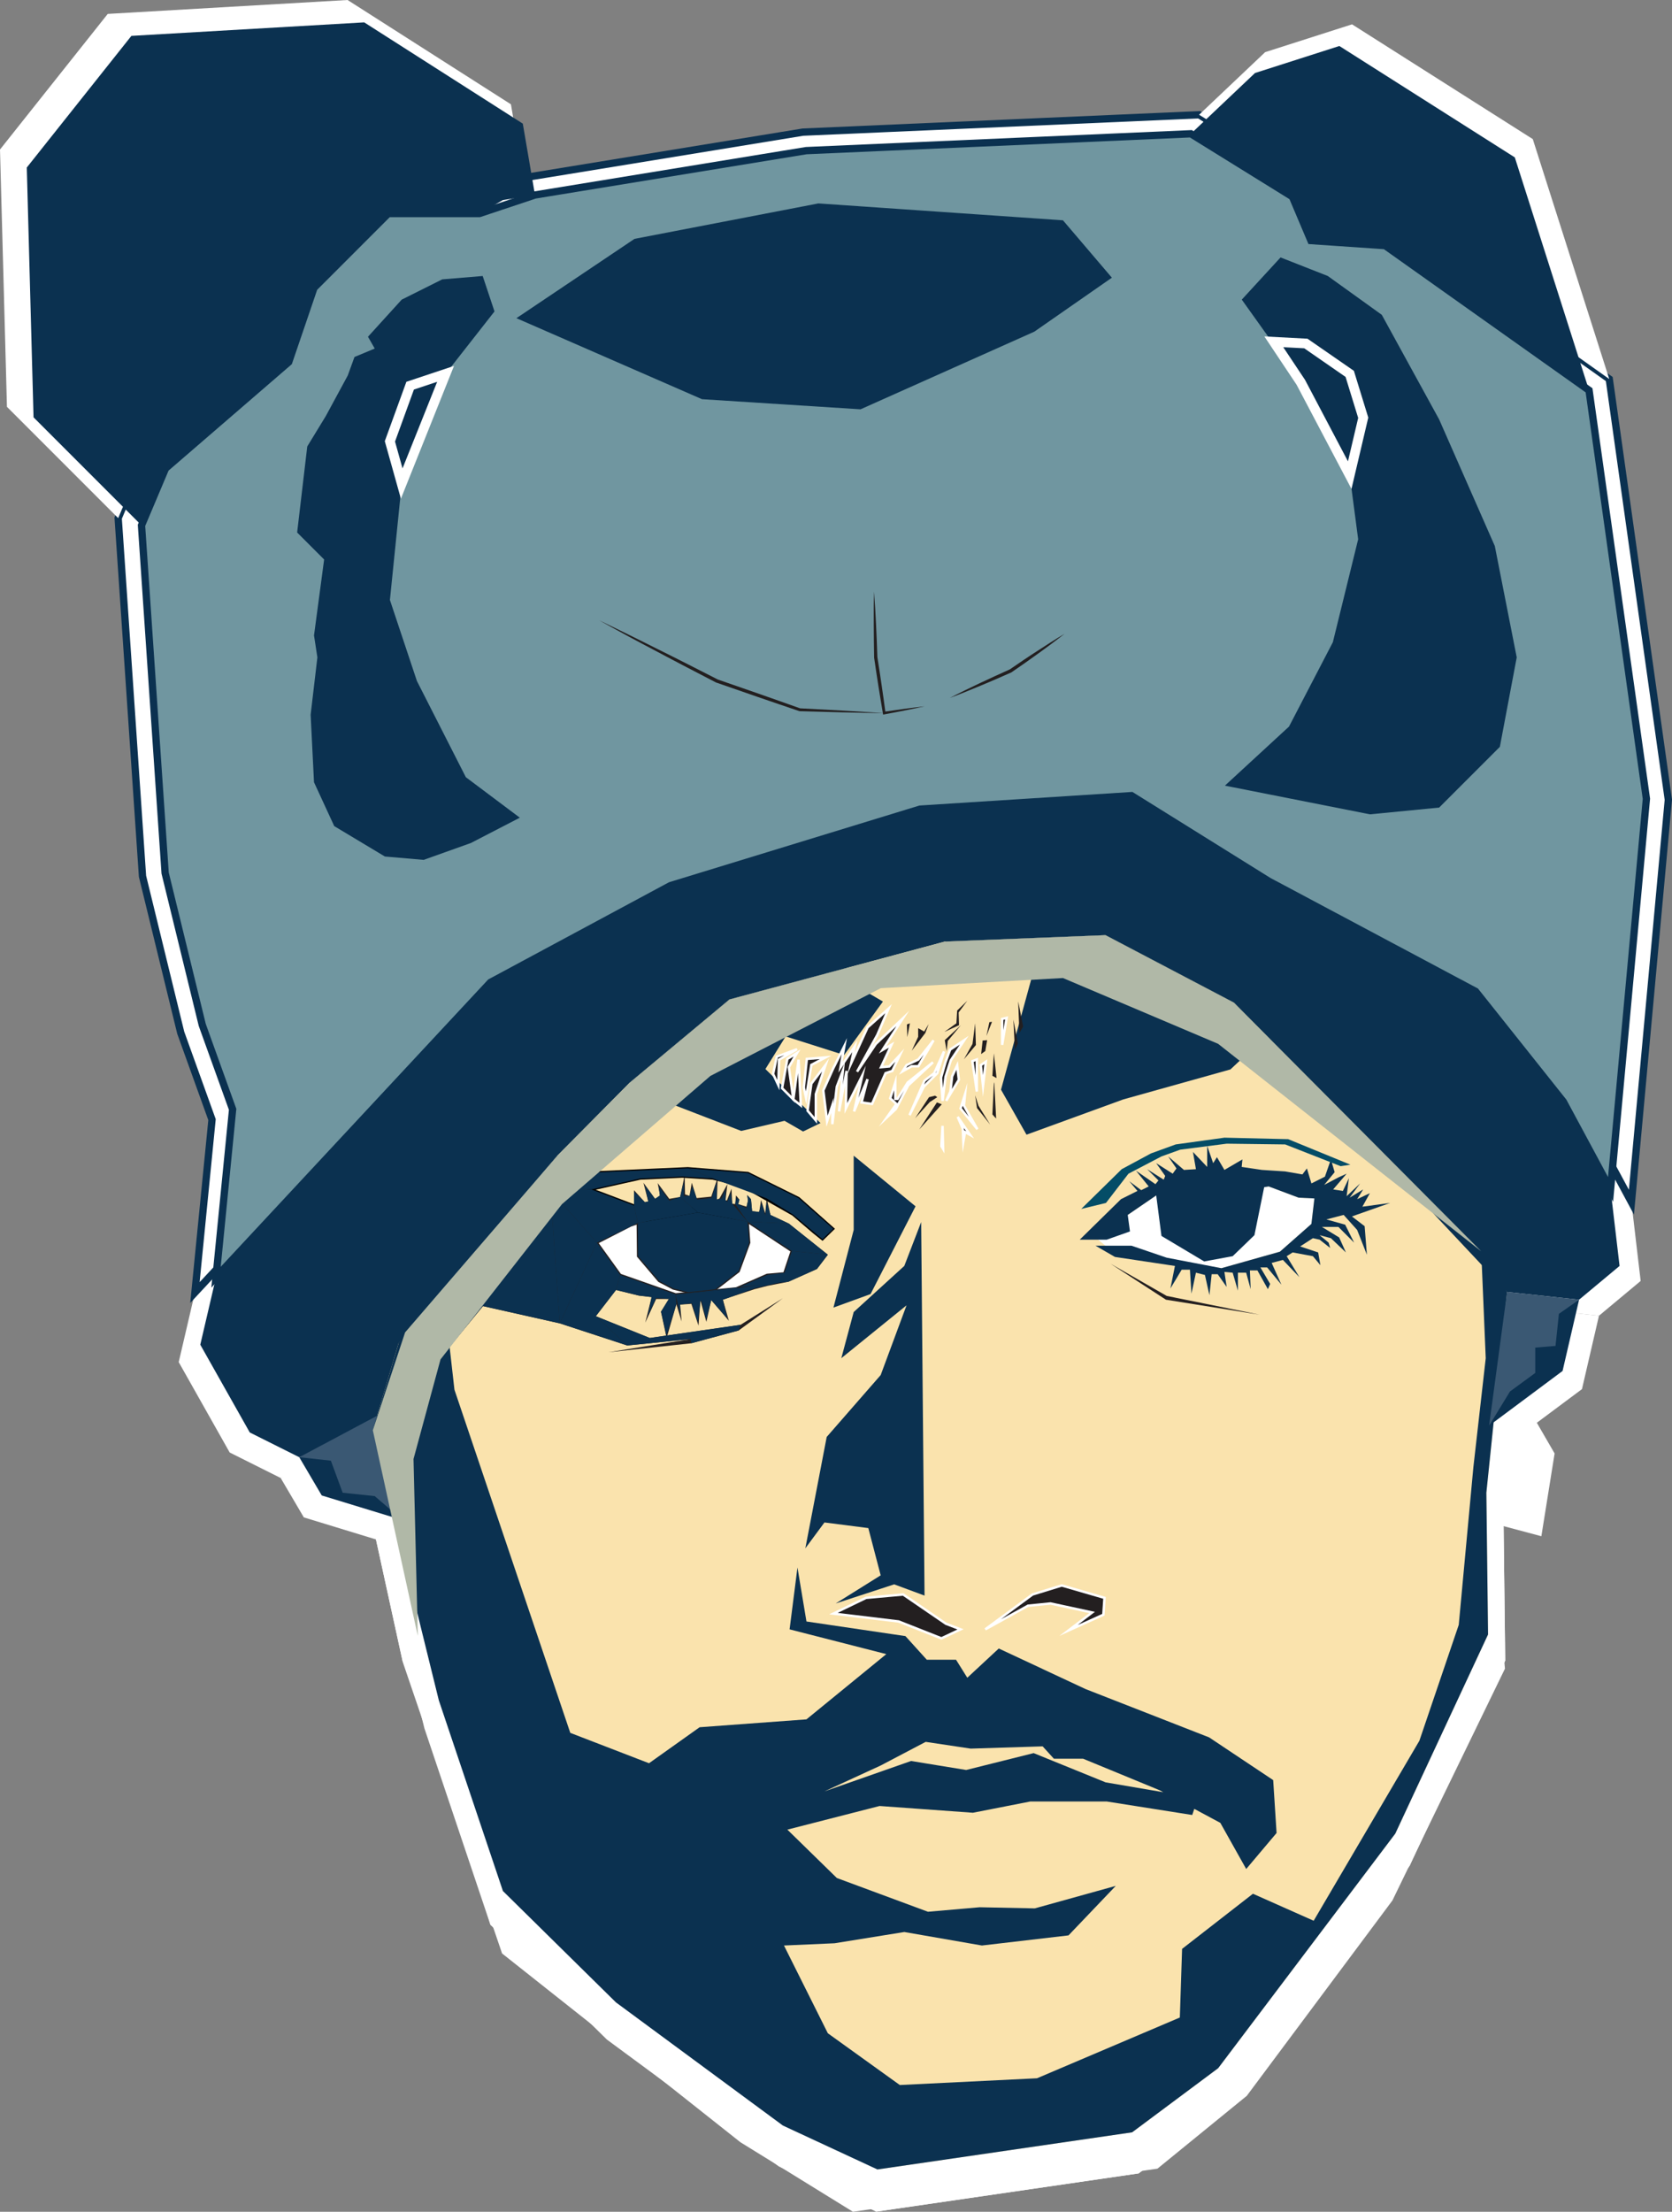 <svg id="face" xmlns="http://www.w3.org/2000/svg" width="686.566" height="907.815" viewBox="0 0 686.566 907.815">
  <rect x="0" y="0" width="686.566" height="907.815" fill="#808080" stroke="none"/>
  <g id="Me_wpap">
    <g id="Layer_2" data-name="Layer 2">
      <g id="Layer_4" data-name="Layer 4">
        <path id="Path_1" data-name="Path 1" d="M227.25,955.578,196.13,966.994,175.2,956.529l-20.93-37.1,6.66-28.541,63.742-68.5L277,766.254l76.11-40.909L458.71,693l89.429-5.708,58.034,36.152L693.7,770.06l37.1,46.617,19.979,37.1,3.805,32.347L737.462,900.4l-30.444-3.263L227.25,955.578" transform="translate(-80.886 -360.355)" fill="#fff"/>
        <path id="Path_2" data-name="Path 2" d="M458.554,838.471l-42.122,35.1-30.691,30.953-67.177,79.368-10.874,36.7,55.032,194.822,158.394,117.723,107.739-15.693,36.39-27.114,74.916-99.176,39.24-84.192-.714-59.936,8.772-84.877-101.8-108.366-13.729-13.952L617.567,811.29l-67.952,2.716-42.1,11.312Z" transform="translate(-161.326 -425.37)" fill="#fff"/>
        <path id="Path_3" data-name="Path 3" d="M948.27,1055.393l7.135,5.946,47.093,7.849,24.736-6.979,13.319-11.735,1.265-10.779-6.659-.319-12.682-4.757-1.9.319-45.666,3.487-12.054,8.244Z" transform="translate(-497.19 -542.465)" fill="#fff"/>
        <path id="Path_4" data-name="Path 4" d="M319.925,1000.2l-1.361-16.311,82.908-97.854,14.96-12.468,42.122-35.1,48.958-13.153,42.1-11.312,67.952-2.716,54.366,28.541,53.006,53.006,47.569,46.208,14.951,23.1-2.721,33.978,14.951,25.82-5.437,33.978-20.388-5.437,5.437,59.8-46.208,95.138-59.8,80.187-36.7,29.9L511.56,1333.185l-46.213-28.541-97.853-77.47-40.776-119.6-19.028-86.979Z" transform="translate(-161.326 -425.37)" fill="#fff"/>
        <path id="Path_5" data-name="Path 5" d="M307.69,1123.379l19.356,20.017,3.748-43.8,23.47-28.68,32.5,7.292,28.541,9.357,26.8-2.7-34.725,5.551,35.044-3.805,19.979-5.39,18.713-13.638-17.919,11.26-38.374,5.551L401.99,1075.2l8.562-11.1,9.671,2.378,5.394.628-2.7,10.783,4.6-9.989h5.389l-3.33,5.39,2.378,11.1,4.124-14.271,2.221,7.292-.633-7.135,4.757-.319,3.011,9.2.794-10.784,2.535,9.2,2.06-9.2,7.454,8.729-2.535-8.882,3.173-1.108,10.146-3.33,5.551-1.427,8.881-1.746,12.044-5.39,4.6-6.027-16.492-13.162-7.768-3.644-1.584-6.978-.633,6.341-1.746-5.708-.794,5.075-3.011-.319-.476-5.076-1.584-1.745.319,2.379-.633,2.535-3.487-1.109.476-1.9-1.427-1.746-.319,3.648-1.27-.157-.319-6.341-1.9,4.914h-.633l.794-6.816-3.33,6.027-1.108.476.319-9.195-2.7,7.93-6.184.633-2.06-6.5-.951,5.551-1.9-.632-.157-8.087-1.9,9.2-4.6.794-4.914-6.659s.951,4.757.951,5.233-2.06,1.427-2.06,1.427l-4.914-6.816,2.045,7.925-1.427.319-4.6-5.076v6.5l-35.358-6.5,2.935-14.589-38,45.471-26.4,29.255-4.281,27.114Z" transform="translate(-161.326 -528.156)" fill="#fff"/>
        <path id="Path_6" data-name="Path 6" d="M627.37,840.78l3.334,6.664,12.606,7.373-16.411,22.6-24.736-7.849L593.6,883.359l23.309,22.833-7.373,3.568-7.849-4.519-18.314,4.281L539.61,892.635l-3.32-3.6,42.122-35.1Z" transform="translate(-281.184 -440.832)" fill="#fff"/>
        <path id="Path_7" data-name="Path 7" d="M936.27,1038.259l17.439-17.125,6.978-3.487-3.487-4.124,5.071,3.806,3.173-1.584-5.39-6.66,8.244,5.708,1.27-1.584-4.757-4.757,6.974,4.438.637-1.584-3.805-5.394,6.973,4.443,1.589-2.221-3.491-5.076,6.66,5.708,5.076-.314-1.27-7.3,6.027,6.345V998.62l2.535,7.292,1.589-2.536,3.168,5.389,7.611-4.438-.314,3.173,8.562,1.265,9.828.637,7.3,1.265,1.9-2.535,1.9,6.341,5.708-2.854,2.535-7.292,1.584,5.39-4.438,5.394,6.027-3.173,3.487-1.584-5.709,6.66,4.125.633,2.536-5.39-.951,7.611,5.708-5.394-4.438,6.027,5.708-3.487-2.54,4.119L1059,1018.6l-3.173,5.708,11.735-1.584-16.173,5.708,5.39,4.119.952,12.054-4.124-10.465-5.708-6.346-7.292,1.9,7.93,2.221,3.806,7.611-6.66-6.66H1038.7l7.292,4.438,2.854,6.346-6.341-6.027-4.757-1.27,3.806,3.173.633,2.221-4.438-3.491-2.854-.632-5.389,3.487,7.611,2.54.951,5.389-3.173-3.805-8.562-1.584-2.535,1.584,5.39,8.881-6.978-7.3-4.757,1.27,4.124,9.2-6.027-7.292h-2.854l4.124,6.979-.951,2.216-4.438-7.925h-3.173l.319,7.925-1.9-6.973h-3.492v7.611l-2.217-7.611-3.491-.319.951,6.341-3.805-5.389h-2.536l-.951,8.881-1.9-8.563-3.806-.951-1.9,8.876-.633-10.147H979.4l-4.757,7.93,1.9-9.513-25.368-3.806-8.244-4.757h15.222l14.9,5.071,23.152,4.443,24.736-6.978,13.319-11.736,1.265-10.779-6.66-.319-12.682-4.757-1.9.319-4.124,20.293-9.2,8.881-12.054,2.221-18.076-10.784-2.217-17.125-12.054,8.243.951,6.979-9.828,3.487Z" transform="translate(-490.899 -523.59)" fill="#fff"/>
        <path id="Path_8" data-name="Path 8" d="M937.6,1021.415l10.465-2.535,9.514-12.368,13.952-7.3,7.93-2.854,19.66-2.535,24.736.319,23.47,9.2,4.119-.633-26.32-10.784-26.957-.633-20.611,2.854-10.465,3.806-12.368,6.66Z" transform="translate(-491.596 -519.746)" fill="#fff"/>
        <path id="Path_9" data-name="Path 9" d="M963.6,1103.29l23.466,15.222,39.643,6.341-39.325-7.93Z" transform="translate(-505.228 -578.469)" fill="#fff"/>
        <path id="Path_10" data-name="Path 10" d="M725.832,1007.29,752,1028.7l-19.028,37.1-15.7,5.708,8.562-32.822Z" transform="translate(-376.074 -528.135)" fill="#fff"/>
        <path id="Path_11" data-name="Path 11" d="M741.266,1066.29l1.427,157.928-12.843-4.757-24.736,8.086,19.027-11.892-5.232-19.979-18.552-2.378-8.087,10.941,9.038-47.093,22.833-26.163,10.941-29.493-27.59,22.357,5.232-19.5,21.406-19.5Z" transform="translate(-362.966 -559.07)" fill="#fff"/>
        <path id="Path_12" data-name="Path 12" d="M852.27,1407.842l19.979-14.746,12.368-3.806,18.076,5.233-.476,7.135-14.746,6.66,9.99-7.611-17.6-3.805-9.514.952Z" transform="translate(-446.856 -728.423)" fill="#fff" stroke="#fff" stroke-miterlimit="10" stroke-width="1"/>
        <path id="Path_13" data-name="Path 13" d="M717.27,1405.377l13.8-6.66,15.7-1.427,18.076,12.368,6.184,2.379-8.087,3.805-18.076-7.135Z" transform="translate(-376.074 -732.617)" fill="#fff" stroke="#fff" stroke-miterlimit="10" stroke-width="1"/>
        <path id="Path_14" data-name="Path 14" d="M790.7,1109.481l-10.941-17.191,1.9,45.19-5.233,46.142-6.184,66.6-16.649,49-44.714,76.11L683.2,1363.907l-29.968,23.309-.951,29.017-60.412,25.687-58.034,2.854-30.444-21.881-18.552-37.1,21.406-.951,29.493-4.757,32.822,5.708,36.628-4.281,19.979-20.931-34.249,9.514-23.309-.475-21.882,1.9-38.531-14.271-20.93-20.455,39.006-9.99,39.482,2.854,24.26-4.757h32.347l36.152,5.708,2.379-7.135-39.007-6.66-30.444-12.367-28.541,7.135-23.309-3.806-36.628,12.844,23.784-10.941,19.028-9.99,19.028,2.854,30.444-.952,4.757,5.233H611.37l32.347,13.32,25.687,13.794,10.941,19.5,12.844-15.222-1.427-22.357-27.114-18.076-52.326-20.455-36.628-17.125-13.319,12.368-4.757-7.611H545.249l-9.038-9.989-41.861-6.184-3.805-22.833-3.33,26.163,40.909,10.465-33.774,27.59-45.19,3.33-21.406,15.222-33.3-12.844-49-145.084-3.33-29.493-20.321,9.918,1.36,16.311-8.577,13.291-.713,19.979,24.974,101.312,27.114,80.629,47.8,47.088,70.64,52.088,39.953,18.547L632.1,1464.776l36.39-27.114,74.916-99.176,39.24-84.192-.714-59.937Z" transform="translate(-164.571 -572.702)" fill="#fff"/>
        <path id="Path_15" data-name="Path 15" d="M506.93,1067.145l9.832,13.638,23.466,8.244,25.687-2.535,13.005-5.708,7.292-.637,3.173-9.513-18.714-12.368-24.736-6.974-21.706,7.511-3.03,1.052Z" transform="translate(-265.79 -551.205)" fill="#fff" stroke="#231f20" stroke-miterlimit="10" stroke-width="1"/>
        <path id="Path_16" data-name="Path 16" d="M576.108,1086.8l4.119-3.168,5.708-4.443,4.443-12.049-.637-8.881-24.736-6.974L543.3,1058.8l.143,14.052,8.881,10.465,6.022,3.173,6.346,1.584Z" transform="translate(-284.859 -551.205)" fill="#fff" stroke="#231f20" stroke-miterlimit="10" stroke-width="1"/>
        <path id="Path_17" data-name="Path 17" d="M1300.27,1184.97l31.076-23.152,6.978-30.125-30.444-3.263Z" transform="translate(-681.749 -591.651)" fill="#fff"/>
        <path id="Path_18" data-name="Path 18" d="M242.27,1254.884l9.514,16.173,34.249,10.465-8.981-45.152Z" transform="translate(-127.025 -648.245)" fill="#fff"/>
        <path id="Path_19" data-name="Path 19" d="M133.529,582.441l7.016-70.968L127.7,475.792,112,411.57l-9.989-147,10.17-24.089,52.088-44.952,10.7-31.391,31.391-31.4h38.531l23.546-7.849L383.17,106.145l162.7-7.135,42.926,26.6,7.849,18.552,31.4,2.141,86.242,61.178,24.26,172.694-15.16,165.168-19.979-37.1-37.1-46.617L578.772,415l-58.034-36.152-89.429,5.708L325.707,416.9,249.6,457.811Z" transform="translate(-53.485 -51.912)" fill="#fff" stroke="#0b3150" stroke-miterlimit="10" stroke-width="3"/>
        <path id="Path_20" data-name="Path 20" d="M48.525,212.656,58.7,188.567l28.541-24.26,23.547-20.692,10.7-31.391,31.391-31.4h38.531L201.4,75.12l13.557-2.141L209.8,42.817,142.72,0,44.244,5.708,0,61.368,2.854,166.985Z" fill="#fff"/>
        <path id="Path_21" data-name="Path 21" d="M1035.1,58.108l42.926,26.6,7.849,18.552,31.4,2.141,86.242,61.178-31.4-98.477L1097.9,21l-35.682,11.421Z" transform="translate(-542.717 -11.011)" fill="#fff"/>
        <path id="Path_22" data-name="Path 22" d="M435.38,209.44l78.484,34.245,67.067,4.281,73.489-32.818,32.822-22.833-20.692-24.26L563.093,160.92,485.322,175.9Z" transform="translate(-228.275 -84.372)" fill="#fff"/>
        <path id="Path_23" data-name="Path 23" d="M753.224,505.9q.272,3.472.476,6.95c.147,2.317.252,4.633.376,6.95l.3,6.955.252,6.954v-.086l.913,5.884.875,5.889q.442,2.945.847,5.894c.276,1.965.552,3.929.8,5.9l-.642-.476c2.854-.428,5.708-.828,8.6-1.222l4.305-.561q2.155-.276,4.314-.519-2.122.476-4.248.909l-4.257.866c-2.854.557-5.68,1.108-8.529,1.631l-.547.1-.1-.566c-.343-1.955-.657-3.915-.98-5.875s-.642-3.92-.951-5.88l-.9-5.875-.87-5.889v-.086l-.1-6.959-.052-6.959v-6.959C753.1,510.552,753.162,508.221,753.224,505.9Z" transform="translate(-394.86 -265.25)" fill="#fff"/>
        <path id="Path_24" data-name="Path 24" d="M508.87,531.4c4.224,2.017,8.42,4.1,12.625,6.151s8.382,4.172,12.572,6.255,8.382,4.172,12.549,6.3,8.353,4.229,12.515,6.37l-.09-.038q8.753,3,17.481,6.07l8.729,3.068,8.719,3.092-.171-.033,17.829.951,8.91.523q4.457.261,8.91.561-4.467-.048-8.929-.152l-8.924-.19-17.848-.476h-.081l-.09-.028-8.762-2.973-8.753-3q-8.748-3.006-17.482-6.06h-.091q-6.241-3.216-12.458-6.474c-4.153-2.155-8.286-4.353-12.425-6.545s-8.282-4.367-12.4-6.588S512.97,533.664,508.87,531.4Z" transform="translate(-266.807 -278.62)" fill="#fff"/>
        <path id="Path_25" data-name="Path 25" d="M820.86,570.519c2.074-1.094,4.176-2.131,6.279-3.173s4.215-2.046,6.336-3.044,4.248-1.974,6.374-2.964l6.407-2.9-.114.062,5.708-3.891c1.9-1.275,3.834-2.573,5.775-3.805s3.877-2.512,5.822-3.753,3.915-2.459,5.9-3.639c-1.812,1.427-3.663,2.821-5.508,4.21s-3.715,2.745-5.589,4.1-3.758,2.683-5.642,4.024L846.9,559.7l-.052.038-.062.029-6.436,2.821c-2.155.913-4.281,1.855-6.469,2.745s-4.333,1.789-6.508,2.664S823.062,569.711,820.86,570.519Z" transform="translate(-430.388 -284.917)" fill="#fff"/>
        <path id="Path_26" data-name="Path 26" d="M323.868,240.4l-4.995-14.984-17.125,1.427-17.125,8.562-14.271,15.7,2.854,4.99-8.562,3.568-2.854,7.849-9.276,17.125-7.844,12.844-4.281,36.39,11.417,11.412-4.281,32.109,1.427,9.276-2.854,24.26,1.427,28.536,8.558,18.552,21.406,12.844,16.411,1.427,19.979-7.135,20.692-10.7-22.833-17.125-20.692-40.667-11.416-34.249,4.995-49.229,18.552-46.38Z" transform="translate(-126.04 -118.191)" fill="#fff"/>
        <path id="Path_27" data-name="Path 27" d="M1072.485,226.758l24.969,34.958,20.693,39.244,3.568,27.114-10.7,43.521-18.552,35.677-27.109,24.969,61.359,12.13,29.255-2.854,25.683-25.682,7.135-37.817-9.276-47.088-23.542-53.515L1131.7,233.18l-22.833-16.411-19.979-7.849Z" transform="translate(-558.577 -109.54)" fill="#fff"/>
        <path id="Path_28" data-name="Path 28" d="M327.875,358.79l-4.995-17.838,8.562-23.547,14.984-4.995Z" transform="translate(-169.29 -163.801)" fill="#fff" stroke="#fff" stroke-miterlimit="10" stroke-width="4"/>
        <path id="Path_29" data-name="Path 29" d="M1108.84,283.92l13.557.714,18.552,12.839,5.708,18.552-5.708,24.26-20.692-39.244Z" transform="translate(-581.379 -148.863)" fill="#fff" stroke="#fff" stroke-miterlimit="10" stroke-width="4"/>
        <path id="Path_30" data-name="Path 30" d="M952.317,853.783l-15.222,14.271L891.742,880.74l-40.909,14.9-10.779-19.027,13.633-49.79-37.418-12.82,67.952-2.716,54.366,28.541Z" transform="translate(-427.981 -425.37)" fill="#fff"/>
        <path id="Path_31" data-name="Path 31" d="M694.27,945.966l1.584-11.417,6.027-7.93-4.124,12.368v11.1Z" transform="translate(-364.015 -485.839)" fill="#fff" stroke="#fff" stroke-miterlimit="10" stroke-width="1"/>
        <path id="Path_32" data-name="Path 32" d="M681.6,938.761l2.222-16.811.951,19.346Z" transform="translate(-357.372 -483.391)" fill="#fff" stroke="#fff" stroke-miterlimit="10" stroke-width="1"/>
        <path id="Path_33" data-name="Path 33" d="M671.6,930.858l2.221-12.368,4.12-2.54-3.487,6.027,1.9,13.638Z" transform="translate(-352.129 -480.245)" fill="#fff" stroke="#fff" stroke-miterlimit="10" stroke-width="1"/>
        <path id="Path_34" data-name="Path 34" d="M690.93,932.636l1.27-12.049,7.93-.637-6.027,3.173-2.221,13.952Z" transform="translate(-362.264 -482.342)" fill="#fff" stroke="#fff" stroke-miterlimit="10" stroke-width="1"/>
        <path id="Path_35" data-name="Path 35" d="M663.6,923.085l1.584-7.292,8.562-3.173-7.611,4.438-.314,10.784Z" transform="translate(-347.934 -478.499)" fill="#fff" stroke="#fff" stroke-miterlimit="10" stroke-width="1"/>
        <path id="Path_36" data-name="Path 36" d="M735.86,876.62l-8.881,7.93L720,899.772l1.589-7.3-6.027,8.881,1.584-8.881-4.757,9.514-4.119,9.2,1.584,13,2.221-6.66v7.93l1.9-15.859,2.535-6.66-1.584,17.125L718.1,902.94l-.314,15.86,6.974-13.957-3.487,15.222,5.708-13.633-2.535,9.828,4.438.637,5.708-13.005,2.854-.952,3.173-6.659-4.443,4.757-3.487.319,4.438-9.514-3.806,2.222,8.563-13.319-11.417,10.779-7.925,11.735,8.562-15.541Z" transform="translate(-371.355 -459.623)" fill="#fff" stroke="#fff" stroke-miterlimit="10" stroke-width="1"/>
        <path id="Path_37" data-name="Path 37" d="M799.519,914.62l-2.854,9.195-5.708,5.708-6.027,12.054,6.346-14.59,4.119-3.173Z" transform="translate(-411.549 -479.547)" fill="#fff" stroke="#fff" stroke-miterlimit="10" stroke-width="1"/>
        <path id="Path_38" data-name="Path 38" d="M822.762,904.62l-5.708,8.562-2.222,6.978-1.265,10.146-.637-9.832,1.827-6.379,2.022-5.47Z" transform="translate(-426.23 -474.304)" fill="#fff" stroke="#fff" stroke-miterlimit="10" stroke-width="1"/>
        <path id="Path_39" data-name="Path 39" d="M820.017,931.678,819.3,938.1l-1.784,3.924,5.351-8.919-.714-6.065Z" transform="translate(-428.637 -486.059)" fill="#fff" stroke="#fff" stroke-miterlimit="10" stroke-width="1"/>
        <path id="Path_40" data-name="Path 40" d="M813.27,989.352l.476-8.562.238,9.752Z" transform="translate(-426.408 -514.241)" fill="#fff" stroke="#fff" stroke-miterlimit="10" stroke-width="1"/>
        <path id="Path_41" data-name="Path 41" d="M837.405,967.536l-5.708-9.989.476-4.757-1.9,5.946Z" transform="translate(-435.321 -499.56)" fill="#fff" stroke="#fff" stroke-miterlimit="10" stroke-width="1"/>
        <path id="Path_42" data-name="Path 42" d="M830.149,983.255l-.238-5.47-2.14-4.995L833,980.4l-2.141-1.189Z" transform="translate(-434.011 -510.047)" fill="#fff" stroke="#fff" stroke-miterlimit="10" stroke-width="1"/>
        <path id="Path_43" data-name="Path 43" d="M850.411,923.79l-1.189,10.227-.952-8.8Z" transform="translate(-444.759 -484.355)" fill="#fff" stroke="#fff" stroke-miterlimit="10" stroke-width="1"/>
        <path id="Path_44" data-name="Path 44" d="M842.673,921.79l-1.9.714,1.9,12.844Z" transform="translate(-440.827 -483.307)" fill="#fff" stroke="#fff" stroke-miterlimit="10" stroke-width="1"/>
        <path id="Path_45" data-name="Path 45" d="M768.338,932.852v6.9h.951l4.281-6.9,10.7-8.562-10.465,9.751-5.233,9.989L764.77,947.6l4.043-5.708-2.616-2.378Z" transform="translate(-400.979 -484.617)" fill="#fff" stroke="#fff" stroke-miterlimit="10" stroke-width="1"/>
        <path id="Path_46" data-name="Path 46" d="M778.77,917.871l1.665-2.616,4.995-2.379,6.422-8.087-6.422,10.941h-2.854Z" transform="translate(-408.319 -474.393)" fill="#fff" stroke="#fff" stroke-miterlimit="10" stroke-width="1"/>
        <path id="Path_47" data-name="Path 47" d="M867.27,885.266v10.941l1.9-11.416Z" transform="translate(-454.721 -463.907)" fill="#fff" stroke="#fff" stroke-miterlimit="10" stroke-width="1"/>
        <path id="Path_48" data-name="Path 48" d="M859.233,916.29,858.6,925.8l1.746.951Z" transform="translate(-450.175 -480.423)" fill="#fff"/>
        <path id="Path_49" data-name="Path 49" d="M859.233,942.587l-.632,13,1.584,1.746-.79-15.384Z" transform="translate(-450.175 -493.877)" fill="#fff"/>
        <path id="Path_50" data-name="Path 50" d="M843.27,953.62l.789,5.389,5.551,6.978-4.914-7.93Z" transform="translate(-442.138 -499.996)" fill="#fff"/>
        <path id="Path_51" data-name="Path 51" d="M877.27,886.29l.632,12.682,1.27-2.535Z" transform="translate(-459.964 -464.694)" fill="#fff"/>
        <path id="Path_52" data-name="Path 52" d="M881.6,870.923l.476,12.686,1.584-2.7L881.6,870.29Z" transform="translate(-462.234 -456.304)" fill="#fff"/>
        <path id="Path_53" data-name="Path 53" d="M825.605,869.62l-4.281,4.124-.319,5.389-5.076,3.649,6.184-2.854-.157-5.394Z" transform="translate(-427.803 -455.953)" fill="#fff"/>
        <path id="Path_54" data-name="Path 54" d="M794.065,890.29l-1.9,3.168-2.535-1.427v3.649l-2.7,5.865,5.708-7.449Z" transform="translate(-412.598 -466.791)" fill="#fff"/>
        <path id="Path_55" data-name="Path 55" d="M823.087,891.29l-6.817,6.341.79,4.6.476-4.281Z" transform="translate(-427.981 -467.315)" fill="#fff"/>
        <path id="Path_56" data-name="Path 56" d="M801.054,959.95,793.6,971.367l9.514-10.622Z" transform="translate(-416.095 -503.314)" fill="#fff"/>
        <path id="Path_57" data-name="Path 57" d="M798.335,953.95l-2.535.637-5.87,8.876,6.184-6.817,3.173-2.06Z" transform="translate(-414.171 -500.168)" fill="#fff"/>
        <path id="Path_58" data-name="Path 58" d="M838.027,889.62l-1.113,8.72-3.644,6.5,5.071-6.027Z" transform="translate(-436.894 -466.439)" fill="#fff"/>
        <path id="Path_59" data-name="Path 59" d="M854.535,888.447l-1.265,5.865,2.378-6.022Z" transform="translate(-447.381 -465.742)" fill="#fff"/>
        <path id="Path_60" data-name="Path 60" d="M851.135,904.62l-1.9.157-.633,5.708,1.746-1.265Z" transform="translate(-444.932 -474.304)" fill="#fff"/>
        <path id="Path_61" data-name="Path 61" d="M782.6,890.1l.157,5.39,1.113-5.865Z" transform="translate(-410.328 -466.439)" fill="#fff"/>
        <path id="Path_62" data-name="Path 62" d="M580.678,1048.508l4.519-4.4-14.627-12.963-21.406-10.584-25.449-2.022-39.958,1.784-14.865,4.281-3.292,3.168,35.358,6.5-18.033-6.817,20.692-4.638,17.719-.832,12.962.832,12.487,3.092,21.406,12.13,8.919,7.611Z" transform="translate(-244.12 -534.034)" fill="#fff" stroke="#000" stroke-miterlimit="10" stroke-width="1"/>
        <path id="Path_63" data-name="Path 63" d="M255.642,1256.349l4.995,13.552,13.557,1.427,11.84,10.194-8.986-45.152-34.778,18.514Z" transform="translate(-127.025 -648.245)" fill="#fff" opacity="0.24"/>
        <path id="Path_64" data-name="Path 64" d="M1309.1,1170.5l10.7-7.849v-10.7l8.563-.714,1.427-13.557,8.534-5.984-30.444-3.263-7.611,56.54Z" transform="translate(-681.749 -591.651)" fill="#fff" opacity="0.24"/>
        <path id="Path_65" data-name="Path 65" d="M465.6,1037.6l19.66,22.2,17.3-8.344-1.6-7.354-18.033-6.816Z" transform="translate(-244.12 -543.865)" fill="#fff"/>
        <path id="Path_66" data-name="Path 66" d="M468.892,1024.6l14.865-4.281,39.958-1.784,10.584,4.281-12.962-.832-17.719.832-20.692,4.638-17.324.314Z" transform="translate(-244.12 -534.034)" fill="#fff"/>
        <path id="Path_67" data-name="Path 67" d="M649.253,1044.108l-14.627-12.963-21.406-10.584-25.449-2.022,10.584,4.281,22.79,8.443,11.1,6.778,12.487,10.465Z" transform="translate(-308.176 -534.034)" fill="#fff"/>
        <path id="Path_68" data-name="Path 68" d="M543.3,1062.209l25.435-4.419,21.006,3.881.637,8.881-4.443,12.049-9.828,7.611-11.417,1.27-6.346-1.584-6.022-3.173-8.881-10.465Z" transform="translate(-284.859 -554.613)" fill="#fff"/>
        <path id="Path_69" data-name="Path 69" d="M321.337,1082.011l64.4-74.721-2.935,14.585,3.962,56.293-32.5-7.3-23.466,28.7-23.109,23.784,10.874-36.7Z" transform="translate(-161.326 -528.135)" fill="#fff"/>
        <path id="Path_70" data-name="Path 70" d="M499.46,1098.258l-9.833-13.638-15.7,34.093,28.541,9.352L489.152,1115.7l8.562-11.1Z" transform="translate(-248.488 -568.681)" fill="#fff"/>
        <path id="Path_71" data-name="Path 71" d="M465.6,1037.95l19.66,22.2-15.7,34.092Z" transform="translate(-244.12 -544.211)" fill="#fff"/>
        <path id="Path_72" data-name="Path 72" d="M525.676,1113.29l23.466,8.244.319,4.124-4.2,13.2-2.3-10.032,3.33-5.39-5.427-.395-3.568,7.73,1.7-8.13-5.39-.633-9.675-2.378Z" transform="translate(-274.703 -583.712)" fill="#fff"/>
        <path id="Path_73" data-name="Path 73" d="M505.93,1149.95l22.833,9.2,17.286.475-26.8,2.693Z" transform="translate(-265.266 -602.934)" fill="#fff"/>
        <path id="Path_74" data-name="Path 74" d="M571.531,1165.388l19.979-5.39.794-2.378-38.374,5.551,17.286.475Z" transform="translate(-290.433 -606.955)" fill="#fff"/>
        <path id="Path_75" data-name="Path 75" d="M676.773,1091.95l15.222,1.589-4.6,6.022-13.795,1.9Z" transform="translate(-353.177 -572.524)" fill="#fff"/>
        <path id="Path_76" data-name="Path 76" d="M640.93,1065.95l18.714,12.368,15.222,1.589-16.492-13.162Z" transform="translate(-336.048 -558.892)" fill="#fff"/>
        <path id="Path_77" data-name="Path 77" d="M576.93,1118.734l25.687-2.535,13.005-5.708,21.087-2.54-12.049,5.394Z" transform="translate(-302.492 -580.913)" fill="#fff"/>
        <path id="Path_78" data-name="Path 78" d="M592,1126.466l6.74,7.692-1.827-7.849,13.481-4.819,14.209-3.33-21.982,3.392-25.687,2.535,2,8.881-.1-4.6,4.919-.575,2.554,8.03,1.132-8.8.357-.357,2.079,8.025Z" transform="translate(-302.492 -586.266)" fill="#fff"/>
        <path id="Path_79" data-name="Path 79" d="M539.93,1042.182v-5.865l4.6,4.438,1.427-.319-1.427-6.816,4.281,5.708,2.06-1.427-.476-3.963,4.443,6.184,4.6-1.589,7.535,6.583-25.435,4.419Z" transform="translate(-283.092 -541.941)" fill="#fff"/>
        <path id="Path_80" data-name="Path 80" d="M582.519,1030.29v6.184l2.378-.162,1.265-3.963,1.9,5.552,6.184-.638,2.064-6.66.157,7.3,2.06-.476,1.589-4.124v4.914l.79.637,1.427-3.967.637,4.756,6.5,7.611-21.006-3.882-7.535-6.583Z" transform="translate(-304.589 -540.195)" fill="#fff"/>
        <path id="Path_81" data-name="Path 81" d="M630.406,1043.4l1.27.794-.476,1.9,3.487,1.741.638-3.168-.319-2.379,1.584,1.741.476,5.076,3.016.319.951-3.806,1.584,5.233.633-5.551,1.589,5.39,7.768,3.648-17.443-.794-5.233-7.449Z" transform="translate(-330.281 -546.486)" fill="#fff"/>
        <path id="Path_82" data-name="Path 82" d="M307.69,1020.592l13.647-41.347,64.4-74.721,30.691-30.953,42.122-35.1,48.958-13.153,42.1-11.312,67.952-2.716,54.366,28.541L776.518,944.958,665.245,857.237,599.6,829.414,522.544,833.7l-72.062,37.1L387.7,925.022l-51.374,65.64-11.416,42.1,1.812,74.812-19.028-86.979" transform="translate(-161.326 -425.37)" fill="#fff"/>
      </g>
    </g>
  </g>
  <g id="Me_wpap-2" data-name="Me_wpap" transform="translate(11 9.184)">
    <g id="Layer_2-2" data-name="Layer 2">
      <g id="Layer_4-2" data-name="Layer 4">
        <path id="Path_1-2" data-name="Path 1" d="M225.119,947.745l-30.211,11.083-20.319-10.16-20.319-36.02,6.465-27.708,61.881-66.5,50.8-54.492L347.3,724.234l102.52-31.4,86.818-5.542,56.34,35.1,84.971,45.256,36.02,45.256,19.4,36.02,3.694,31.4-16.625,13.854-29.555-3.168L225.119,947.745" transform="translate(-83.028 -369.9)" fill="#0b3150"/>
        <path id="Path_2-2" data-name="Path 2" d="M454.15,837.677l-40.892,34.076-29.8,30.049-65.215,77.051-10.557,35.628,53.426,189.135L514.885,1317.9l104.593-15.235,35.327-26.323,72.729-96.281,38.094-81.734-.693-58.187,8.516-82.4-98.825-105.2L661.3,839,608.52,811.29l-65.968,2.637-40.874,10.982Z" transform="translate(-165.599 -436.637)" fill="#fae3ad"/>
        <path id="Path_3-2" data-name="Path 3" d="M948.27,1054.787l6.927,5.772,45.718,7.62,24.014-6.775,12.93-11.393,1.228-10.464-6.465-.31-12.312-4.618-1.847.309-44.333,3.385-11.7,8Z" transform="translate(-510.359 -556.833)" fill="#fff"/>
        <path id="Path_4-2" data-name="Path 4" d="M319.568,994.689l-1.321-15.835,80.487-95,14.524-12.1,40.892-34.076,47.528-12.769,40.874-10.982,65.968-2.637L661.3,839l51.458,51.458,46.18,44.859,14.514,22.43-2.641,32.986,14.514,25.067-5.278,32.986-19.793-5.279,5.278,58.057-44.859,92.36-58.053,77.846L626.992,1300.8l-121.384,17.151-44.864-27.708-95-75.209-39.585-116.11-18.472-84.44Z" transform="translate(-165.599 -436.637)" fill="none"/>
        <path id="Path_5-2" data-name="Path 5" d="M307.69,1119.991l18.791,19.432,3.639-42.522,22.785-27.842,31.555,7.079,27.708,9.084,26.013-2.618-33.711,5.389,34.021-3.694,19.4-5.232,18.167-13.24-17.4,10.931-37.253,5.389-22.166-8.927,8.312-10.774,9.388,2.309,5.237.61-2.618,10.469,4.466-9.7h5.232l-3.233,5.232,2.309,10.774,4-13.854,2.157,7.079-.614-6.927,4.618-.309,2.923,8.927.771-10.469,2.461,8.927,2-8.927,7.236,8.474-2.461-8.622,3.08-1.076,9.85-3.233,5.389-1.385,8.622-1.695,11.693-5.232,4.466-5.851-16.011-12.778-7.541-3.538-1.538-6.775-.614,6.156-1.695-5.542-.771,4.927-2.923-.309-.462-4.928-1.538-1.695.309,2.309-.614,2.461-3.385-1.076.462-1.847-1.385-1.695-.309,3.542-1.233-.152-.309-6.156-1.847,4.77h-.614l.771-6.617-3.233,5.851-1.076.462.309-8.927-2.618,7.7-6,.614-2-6.313-.924,5.389-1.847-.614-.152-7.851-1.847,8.927-4.466.771-4.77-6.465s.924,4.618.924,5.08-2,1.385-2,1.385l-4.77-6.617,1.986,7.694-1.385.309-4.466-4.927v6.313l-34.326-6.313,2.849-14.163-36.893,44.143-25.63,28.4-4.156,26.322Z" transform="translate(-165.599 -542.146)" fill="#231f20"/>
        <path id="Path_6-2" data-name="Path 6" d="M624.711,840.78l3.237,6.47,12.238,7.158-15.932,21.936-24.014-7.62-8.312,13.392,22.628,22.166-7.158,3.464-7.62-4.387L582,907.515l-42.486-16.394-3.223-3.5,40.892-34.076Z" transform="translate(-288.632 -452.508)" fill="#0b3150"/>
        <path id="Path_7-2" data-name="Path 7" d="M936.27,1037.1l16.93-16.625,6.775-3.385-3.385-4,4.923,3.694,3.08-1.538-5.232-6.465,8,5.542,1.233-1.538-4.618-4.618,6.77,4.309.619-1.538-3.694-5.237,6.77,4.313,1.542-2.157-3.39-4.927,6.465,5.542,4.927-.3-1.233-7.084,5.851,6.16V998.62l2.461,7.079,1.542-2.461,3.076,5.232,7.389-4.309-.3,3.08,8.312,1.228,9.541.619,7.084,1.228,1.847-2.461,1.847,6.156,5.542-2.771,2.461-7.079,1.538,5.232-4.309,5.237,5.851-3.08,3.385-1.538-5.542,6.465,4,.614,2.462-5.232-.924,7.389,5.542-5.237-4.308,5.851,5.542-3.385-2.466,4,5.237-2.461-3.08,5.542,11.392-1.538-15.7,5.542,5.232,4,.924,11.7-4-10.16-5.542-6.161-7.08,1.847,7.7,2.156,3.694,7.389-6.465-6.465h-6.774l7.079,4.309,2.771,6.16-6.156-5.851-4.618-1.233,3.694,3.08.614,2.156-4.309-3.39-2.771-.614-5.232,3.385,7.389,2.466.923,5.232-3.08-3.694-8.312-1.538-2.461,1.538,5.232,8.622-6.775-7.084-4.618,1.233,4,8.927-5.851-7.08h-2.771l4,6.775-.924,2.152-4.308-7.694h-3.08l.309,7.694-1.847-6.77h-3.39v7.389l-2.152-7.389-3.389-.309.923,6.156-3.694-5.232h-2.462l-.923,8.622-1.847-8.313-3.695-.924-1.847,8.617-.614-9.85h-3.39l-4.618,7.7,1.847-9.236-24.628-3.695-8-4.618h14.778l14.468,4.923,22.476,4.313,24.014-6.774,12.93-11.393,1.228-10.464-6.465-.309-12.312-4.618-1.847.309-4,19.7-8.927,8.622-11.7,2.156-17.549-10.469-2.152-16.625-11.7,8,.924,6.775-9.541,3.385Z" transform="translate(-503.901 -537.458)" fill="#0b3150"/>
        <path id="Path_8-2" data-name="Path 8" d="M937.6,1020.536l10.159-2.461L957,1006.068l13.545-7.084,7.7-2.771,19.086-2.461,24.014.309,22.785,8.927,4-.614L1022.571,991.9l-26.17-.614-20.01,2.771-10.16,3.695-12.007,6.465Z" transform="translate(-504.617 -533.513)" fill="#044d67"/>
        <path id="Path_9-2" data-name="Path 9" d="M963.6,1103.29l22.781,14.778,38.486,6.156-38.177-7.7Z" transform="translate(-518.61 -593.791)" fill="#231f20"/>
        <path id="Path_10-2" data-name="Path 10" d="M725.582,1007.29l25.4,20.781-18.472,36.021-15.24,5.542,8.312-31.864Z" transform="translate(-386.035 -542.124)" fill="#0b3150"/>
        <path id="Path_11-2" data-name="Path 11" d="M739.835,1066.29l1.385,153.317-12.468-4.618-24.014,7.85,18.472-11.545-5.08-19.4-18.01-2.309-7.851,10.621,8.774-45.718,22.166-25.4,10.621-28.631-26.784,21.7,5.08-18.934,20.781-18.934Z" transform="translate(-372.58 -573.878)" fill="#0b3150"/>
        <path id="Path_12-2" data-name="Path 12" d="M852.27,1407.3l19.4-14.316,12.007-3.695,17.548,5.08-.462,6.927-14.316,6.465,9.7-7.389-17.087-3.694-9.236.924Z" transform="translate(-458.692 -747.717)" fill="#231f20" stroke="#fff" stroke-miterlimit="10" stroke-width="1"/>
        <path id="Path_13-2" data-name="Path 13" d="M717.27,1405.141l13.392-6.465,15.239-1.385L763.45,1409.3l6,2.309L761.6,1415.3l-17.548-6.927Z" transform="translate(-386.035 -752.022)" fill="#231f20" stroke="#fff" stroke-miterlimit="10" stroke-width="1"/>
        <path id="Path_14-2" data-name="Path 14" d="M776.783,1108.979l-10.621-16.689,1.847,43.871-5.08,44.794-6,64.652-16.163,47.565-43.409,73.888-24.937-11.083-29.093,22.629-.924,28.17-58.649,24.937-56.339,2.771-29.555-21.243-18.01-36.02,20.781-.924,28.632-4.618,31.864,5.542,35.559-4.156,19.4-20.319-33.25,9.236-22.628-.462-21.243,1.847-37.406-13.854-20.319-19.857,37.868-9.7,38.329,2.771,23.552-4.618h31.4l35.1,5.541,2.309-6.927-37.868-6.466-29.555-12.006-27.708,6.927-22.628-3.694-35.559,12.469,23.09-10.621,18.472-9.7,18.472,2.771,29.555-.924,4.618,5.08h12.007l31.4,12.931,24.937,13.392,10.621,18.934,12.469-14.778-1.385-21.7-26.323-17.548-50.8-19.857-35.559-16.625-12.93,12.007-4.618-7.389H538.495l-8.774-9.7-40.638-6-3.694-22.166-3.233,25.4,39.715,10.16L489.082,1284.4l-43.871,3.232-20.781,14.778L392.1,1289.94l-47.565-140.849-3.233-28.632-19.728,9.629,1.321,15.835-8.326,12.9-.693,19.4,24.244,98.354,26.323,78.275,46.406,45.714,68.577,50.567,38.786,18.005L622.81,1453.9l35.328-26.322,72.729-96.28,38.094-81.734-.693-58.187Z" transform="translate(-168.93 -587.871)" fill="#0b3150"/>
        <path id="Path_15-2" data-name="Path 15" d="M506.93,1066.682l9.545,13.24,22.781,8,24.937-2.461,12.626-5.542,7.079-.619,3.08-9.236-18.167-12.007-24.014-6.77-21.072,7.292-2.942,1.021Z" transform="translate(-272.83 -565.805)" fill="#fff" stroke="#231f20" stroke-miterlimit="10" stroke-width="1"/>
        <path id="Path_16-2" data-name="Path 16" d="M575.15,1085.768l4-3.075,5.542-4.313,4.313-11.7-.619-8.622-24.014-6.77-21.072,7.292.138,13.642,8.622,10.16,5.846,3.08,6.16,1.538Z" transform="translate(-292.404 -565.805)" stroke="#231f20" stroke-miterlimit="10" stroke-width="1"/>
        <path id="Path_17-2" data-name="Path 17" d="M1300.27,1183.32l30.169-22.476,6.775-29.246-29.555-3.168Z" transform="translate(-699.806 -607.322)" fill="#0b3150"/>
        <path id="Path_18-2" data-name="Path 18" d="M242.27,1254.344l9.236,15.7,33.25,10.16-8.719-43.834Z" transform="translate(-130.39 -665.415)" fill="#0b3150"/>
        <path id="Path_19-2" data-name="Path 19" d="M132.609,568.328l6.812-68.9-12.469-34.64-15.244-62.348-9.7-142.71,9.873-23.385,50.567-43.64,10.39-30.474,30.474-30.479h37.406l22.859-7.62,111.381-18.2L532.911,99.01l41.673,25.819,7.62,18.01,30.479,2.078,83.724,59.392,23.552,167.652L705.24,532.307l-19.4-36.02-36.02-45.256-84.971-45.256-56.34-35.1L421.7,376.219l-102.519,31.4-73.888,39.715Z" transform="translate(-54.902 -53.287)" fill="#7096a0" stroke="#0b3150" stroke-miterlimit="10" stroke-width="3"/>
        <path id="Path_20-2" data-name="Path 20" d="M47.108,206.447l9.873-23.386L84.689,159.51l22.859-20.088,10.39-30.474,30.474-30.479h37.406l9.7-5.542,13.161-2.078-5.006-29.283L138.554,0l-95.6,5.542L0,59.577,2.771,162.11Z" fill="#0b3150"/>
        <path id="Path_21-2" data-name="Path 21" d="M1035.1,57.025l41.673,25.819,7.62,18.01,30.479,2.078,83.724,59.392-30.483-95.6L1096.067,21l-34.64,11.088Z" transform="translate(-557.092 -11.302)" fill="#0b3150"/>
        <path id="Path_22-2" data-name="Path 22" d="M435.38,208.024l76.192,33.245,65.109,4.156,71.343-31.86L679.889,191.4,659.8,167.847,559.364,160.92l-75.5,14.547Z" transform="translate(-234.322 -86.607)" fill="#0b3150"/>
        <path id="Path_23-2" data-name="Path 23" d="M753.22,505.9q.264,3.371.462,6.747c.143,2.249.245,4.5.365,6.747l.3,6.752.245,6.751v-.083l.886,5.713.85,5.717q.429,2.859.822,5.722c.268,1.907.536,3.814.781,5.726l-.623-.462c2.771-.416,5.542-.8,8.345-1.187l4.179-.545q2.092-.268,4.188-.5-2.06.462-4.124.882l-4.133.841c-2.771.54-5.514,1.076-8.28,1.584l-.531.1-.1-.549c-.333-1.9-.637-3.8-.951-5.7s-.623-3.805-.924-5.708l-.877-5.7-.845-5.717v-.083l-.1-6.756-.051-6.756v-6.756C753.1,510.416,753.16,508.154,753.22,505.9Z" transform="translate(-405.319 -272.276)" fill="#231f20"/>
        <path id="Path_24-2" data-name="Path 24" d="M508.87,531.4c4.1,1.958,8.174,3.976,12.256,5.971s8.137,4.05,12.205,6.073,8.137,4.05,12.182,6.114,8.109,4.106,12.15,6.184l-.088-.037q8.5,2.914,16.971,5.893l8.474,2.978,8.465,3-.166-.032,17.308.924,8.65.508q4.327.254,8.65.545-4.336-.046-8.668-.148l-8.663-.185-17.327-.462h-.078l-.088-.028-8.506-2.886-8.5-2.909q-8.493-2.919-16.971-5.883h-.088q-6.059-3.122-12.094-6.285c-4.031-2.092-8.044-4.226-12.062-6.354s-8.04-4.239-12.039-6.4S512.851,533.6,508.87,531.4Z" transform="translate(-273.874 -286)" fill="#231f20"/>
        <path id="Path_25-2" data-name="Path 25" d="M820.86,569.728c2.013-1.062,4.055-2.069,6.1-3.08s4.092-1.986,6.151-2.956,4.124-1.916,6.188-2.877l6.22-2.817-.111.06,5.542-3.777c1.847-1.238,3.722-2.5,5.606-3.694s3.764-2.438,5.652-3.644,3.8-2.387,5.731-3.533c-1.759,1.385-3.556,2.738-5.348,4.087s-3.607,2.664-5.426,3.976-3.648,2.6-5.477,3.907l-5.542,3.842-.051.037-.06.028-6.248,2.738c-2.092.887-4.156,1.8-6.28,2.665s-4.207,1.736-6.318,2.586S823,568.943,820.86,569.728Z" transform="translate(-441.787 -292.464)" fill="#231f20"/>
        <path id="Path_26-2" data-name="Path 26" d="M321.431,239.967l-4.849-14.547-16.625,1.385-16.625,8.312-13.854,15.239,2.771,4.844-8.312,3.463-2.771,7.62-9.005,16.625-7.615,12.469-4.156,35.328,11.083,11.079-4.156,31.171,1.385,9.005-2.771,23.552,1.385,27.7,8.308,18.01,20.781,12.469,15.932,1.385,19.4-6.927,20.088-10.391-22.166-16.625-20.088-39.479-11.083-33.25,4.849-47.792,18.01-45.025Z" transform="translate(-129.378 -121.321)" fill="#0b3150"/>
        <path id="Path_27-2" data-name="Path 27" d="M1072.277,226.237l24.24,33.938,20.088,38.1,3.464,26.323-10.391,42.25-18.01,34.635-26.318,24.24,59.568,11.776,28.4-2.771,24.933-24.932,6.927-36.713-9-45.714-22.855-51.952-23.552-42.943L1107.6,216.54l-19.4-7.62Z" transform="translate(-573.372 -112.441)" fill="#0b3150"/>
        <path id="Path_28-2" data-name="Path 28" d="M327.729,357.435l-4.849-17.318,8.312-22.859,14.547-4.849Z" transform="translate(-173.774 -168.139)" fill="none" stroke="#fff" stroke-miterlimit="10" stroke-width="4"/>
        <path id="Path_29-2" data-name="Path 29" d="M1108.84,283.92l13.161.693,18.01,12.464,5.542,18.01-5.542,23.552-20.088-38.1Z" transform="translate(-596.778 -152.806)" fill="none" stroke="#fff" stroke-miterlimit="10" stroke-width="4"/>
        <path id="Path_30-2" data-name="Path 30" d="M948.345,852.543,933.567,866.4l-44.028,12.316-39.715,14.468L839.36,874.709,852.6,826.372,816.27,813.927l65.968-2.637L935.017,839Z" transform="translate(-439.317 -436.637)" fill="#0b3150"/>
        <path id="Path_31-2" data-name="Path 31" d="M694.27,945.4l1.538-11.083,5.851-7.7-4,12.007V949.4Z" transform="translate(-373.656 -498.707)" fill="#231f20" stroke="#fff" stroke-miterlimit="10" stroke-width="1"/>
        <path id="Path_32-2" data-name="Path 32" d="M681.6,938.27l2.157-16.32.923,18.781Z" transform="translate(-366.838 -496.194)" fill="#231f20" stroke="#fff" stroke-miterlimit="10" stroke-width="1"/>
        <path id="Path_33-2" data-name="Path 33" d="M671.6,930.423l2.156-12.007,4-2.466-3.385,5.851,1.847,13.24Z" transform="translate(-361.456 -492.965)" fill="#231f20" stroke="#fff" stroke-miterlimit="10" stroke-width="1"/>
        <path id="Path_34-2" data-name="Path 34" d="M690.93,932.266l1.233-11.7,7.7-.619-5.851,3.08-2.157,13.544Z" transform="translate(-371.859 -495.118)" fill="#231f20" stroke="#fff" stroke-miterlimit="10" stroke-width="1"/>
        <path id="Path_35-2" data-name="Path 35" d="M663.6,922.78l1.538-7.079,8.312-3.08-7.389,4.309-.3,10.469Z" transform="translate(-357.15 -491.173)" fill="#231f20" stroke="#fff" stroke-miterlimit="10" stroke-width="1"/>
        <path id="Path_36-2" data-name="Path 36" d="M735.055,876.62l-8.622,7.7L719.658,899.1l1.542-7.084-5.851,8.622,1.538-8.622-4.618,9.236-4,8.931,1.538,12.621,2.156-6.465v7.7l1.847-15.4,2.461-6.465L714.735,918.8l3.076-16.625-.3,15.4,6.77-13.549L720.891,918.8l5.542-13.235-2.461,9.541,4.308.619,5.542-12.626,2.771-.924,3.08-6.465-4.313,4.618-3.385.309,4.309-9.236-3.694,2.157,8.313-12.931-11.083,10.464-7.694,11.393,8.312-15.087Z" transform="translate(-381.191 -471.798)" fill="#231f20" stroke="#fff" stroke-miterlimit="10" stroke-width="1"/>
        <path id="Path_37-2" data-name="Path 37" d="M799.094,914.62l-2.771,8.926-5.542,5.542-5.851,11.7,6.16-14.164,4-3.08Z" transform="translate(-422.45 -492.249)" fill="#231f20" stroke="#fff" stroke-miterlimit="10" stroke-width="1"/>
        <path id="Path_38-2" data-name="Path 38" d="M822.475,904.62l-5.542,8.312-2.157,6.774-1.228,9.85-.619-9.545,1.773-6.193,1.963-5.311Z" transform="translate(-437.519 -486.867)" fill="#231f20" stroke="#fff" stroke-miterlimit="10" stroke-width="1"/>
        <path id="Path_39-2" data-name="Path 39" d="M819.945,931.543l-.693,6.234-1.732,3.81,5.2-8.659-.693-5.888Z" transform="translate(-439.99 -498.933)" fill="#231f20" stroke="#fff" stroke-miterlimit="10" stroke-width="1"/>
        <path id="Path_40-2" data-name="Path 40" d="M813.27,989.1l.462-8.312.231,9.467Z" transform="translate(-437.702 -527.862)" fill="#231f20" stroke="#fff" stroke-miterlimit="10" stroke-width="1"/>
        <path id="Path_41-2" data-name="Path 41" d="M837.2,967.106l-5.542-9.7.462-4.618-1.847,5.773Z" transform="translate(-446.852 -512.792)" fill="#231f20" stroke="#fff" stroke-miterlimit="10" stroke-width="1"/>
        <path id="Path_42-2" data-name="Path 42" d="M830.079,982.95l-.231-5.311-2.078-4.849,5.08,7.389-2.078-1.154Z" transform="translate(-445.507 -523.556)" fill="#231f20" stroke="#fff" stroke-miterlimit="10" stroke-width="1"/>
        <path id="Path_43-2" data-name="Path 43" d="M850.348,923.79l-1.154,9.929-.924-8.544Z" transform="translate(-456.539 -497.184)" fill="#231f20" stroke="#fff" stroke-miterlimit="10" stroke-width="1"/>
        <path id="Path_44-2" data-name="Path 44" d="M842.617,921.79l-1.847.693,1.847,12.469Z" transform="translate(-452.503 -496.108)" fill="#231f20" stroke="#fff" stroke-miterlimit="10" stroke-width="1"/>
        <path id="Path_45-2" data-name="Path 45" d="M768.234,932.6v6.7h.924l4.156-6.7L783.7,924.29l-10.16,9.467-5.08,9.7-3.694,3.464,3.925-5.542-2.54-2.309Z" transform="translate(-411.6 -497.453)" fill="#231f20" stroke="#fff" stroke-miterlimit="10" stroke-width="1"/>
        <path id="Path_46-2" data-name="Path 46" d="M778.77,917.49l1.616-2.54,4.849-2.309,6.234-7.851-6.234,10.621h-2.771Z" transform="translate(-419.134 -486.958)" fill="#231f20" stroke="#fff" stroke-miterlimit="10" stroke-width="1"/>
        <path id="Path_47-2" data-name="Path 47" d="M867.27,885.252v10.621l1.847-11.083Z" transform="translate(-466.765 -476.195)" fill="#231f20" stroke="#fff" stroke-miterlimit="10" stroke-width="1"/>
        <path id="Path_48-2" data-name="Path 48" d="M859.214,916.29l-.614,9.236,1.7.924Z" transform="translate(-462.099 -493.148)" fill="#231f20"/>
        <path id="Path_49-2" data-name="Path 49" d="M859.214,942.569,858.6,955.19l1.538,1.695-.767-14.935Z" transform="translate(-462.099 -506.958)" fill="#231f20"/>
        <path id="Path_50-2" data-name="Path 50" d="M843.27,953.62l.766,5.232,5.389,6.775-4.77-7.7Z" transform="translate(-453.849 -513.239)" fill="#231f20"/>
        <path id="Path_51-2" data-name="Path 51" d="M877.27,886.29l.614,12.312,1.233-2.461Z" transform="translate(-472.147 -477.002)" fill="#231f20"/>
        <path id="Path_52-2" data-name="Path 52" d="M881.6,870.9l.462,12.316L883.6,880.6l-2-10.312Z" transform="translate(-474.478 -468.391)" fill="#231f20"/>
        <path id="Path_53-2" data-name="Path 53" d="M825.323,869.62l-4.156,4-.309,5.232L815.93,882.4l6-2.771-.152-5.237Z" transform="translate(-439.134 -468.03)" fill="#231f20"/>
        <path id="Path_54-2" data-name="Path 54" d="M793.857,890.29l-1.847,3.076-2.461-1.386v3.542l-2.618,5.694,5.542-7.232Z" transform="translate(-423.526 -479.155)" fill="#231f20"/>
        <path id="Path_55-2" data-name="Path 55" d="M822.888,891.29l-6.618,6.156.767,4.466.462-4.156Z" transform="translate(-439.317 -479.693)" fill="#231f20"/>
        <path id="Path_56-2" data-name="Path 56" d="M800.837,959.95,793.6,971.033l9.236-10.312Z" transform="translate(-427.116 -516.646)" fill="#231f20"/>
        <path id="Path_57-2" data-name="Path 57" d="M798.09,953.95l-2.461.619-5.7,8.617,6-6.618,3.08-2Z" transform="translate(-425.141 -513.416)" fill="#231f20"/>
        <path id="Path_58-2" data-name="Path 58" d="M837.888,889.62l-1.081,8.465L833.27,904.4l4.923-5.851Z" transform="translate(-448.466 -478.794)" fill="#231f20"/>
        <path id="Path_59-2" data-name="Path 59" d="M854.5,888.443l-1.228,5.694,2.309-5.846Z" transform="translate(-459.23 -478.078)" fill="#231f20"/>
        <path id="Path_60-2" data-name="Path 60" d="M851.061,904.62l-1.847.152-.614,5.541,1.695-1.228Z" transform="translate(-456.717 -486.867)" fill="#231f20"/>
        <path id="Path_61-2" data-name="Path 61" d="M782.6,890.082l.152,5.232,1.081-5.694Z" transform="translate(-421.196 -478.794)" fill="#231f20"/>
        <path id="Path_62-2" data-name="Path 62" d="M577.319,1047.633l4.387-4.271-14.2-12.584L546.724,1020.5l-24.706-1.963-38.791,1.732-14.431,4.156-3.2,3.076,34.326,6.313-17.507-6.618,20.088-4.5,17.2-.808,12.584.808,12.122,3,20.781,11.776,8.659,7.389Z" transform="translate(-250.586 -548.179)" fill="#231f20" stroke="#000" stroke-miterlimit="10" stroke-width="1"/>
        <path id="Path_63-2" data-name="Path 63" d="M255.251,1255.766l4.849,13.157,13.161,1.385,11.494,9.9-8.723-43.834-33.762,17.973Z" transform="translate(-130.39 -665.415)" fill="#d1d7e4" opacity="0.24"/>
        <path id="Path_64-2" data-name="Path 64" d="M1308.841,1169.272l10.39-7.62v-10.391l8.313-.693,1.385-13.161,8.285-5.81-29.555-3.168-7.389,54.89Z" transform="translate(-699.806 -607.322)" fill="#d1d7e4" opacity="0.24"/>
        <path id="Path_65-2" data-name="Path 65" d="M465.6,1037.595l19.086,21.552,16.8-8.1-1.556-7.139-17.507-6.617Z" transform="translate(-250.586 -558.27)" fill="#0b3150"/>
        <path id="Path_66-2" data-name="Path 66" d="M468.8,1024.428l14.431-4.156,38.791-1.732,10.275,4.156-12.584-.808-17.2.808-20.088,4.5-16.819.3Z" transform="translate(-250.586 -548.179)" fill="#0b3150"/>
        <path id="Path_67-2" data-name="Path 67" d="M647.458,1043.362l-14.2-12.584L612.476,1020.5l-24.706-1.963,10.275,4.156,22.125,8.2,10.779,6.581,12.122,10.16Z" transform="translate(-316.338 -548.179)" fill="#0b3150"/>
        <path id="Path_68-2" data-name="Path 68" d="M543.3,1062.08l24.692-4.29,20.393,3.768.619,8.622-4.313,11.7-9.541,7.389-11.083,1.233-6.16-1.538-5.846-3.08-8.622-10.159Z" transform="translate(-292.404 -569.303)" fill="#0b3150"/>
        <path id="Path_69-2" data-name="Path 69" d="M320.939,1079.829l62.523-72.539-2.849,14.159,3.847,54.649-31.555-7.084-22.781,27.865-22.434,23.09,10.557-35.628Z" transform="translate(-165.599 -542.124)" fill="#0b3150"/>
        <path id="Path_70-2" data-name="Path 70" d="M498.715,1097.86l-9.545-13.24-15.239,33.1,27.708,9.079-12.93-12.007,8.312-10.774Z" transform="translate(-255.069 -583.743)" fill="#0b3150"/>
        <path id="Path_71-2" data-name="Path 71" d="M465.6,1037.95l19.086,21.552-15.239,33.1Z" transform="translate(-250.586 -558.625)" fill="#0b3150"/>
        <path id="Path_72-2" data-name="Path 72" d="M525.625,1113.29l22.78,8,.31,4-4.078,12.815-2.235-9.74,3.233-5.232-5.269-.383-3.464,7.5,1.653-7.892-5.232-.614-9.393-2.309Z" transform="translate(-281.979 -599.173)" fill="#0b3150"/>
        <path id="Path_73-2" data-name="Path 73" d="M505.93,1149.95l22.167,8.931,16.782.462-26.018,2.614Z" transform="translate(-272.292 -618.904)" fill="#0b3150"/>
        <path id="Path_74-2" data-name="Path 74" d="M571.017,1165.161l19.4-5.233.771-2.309-37.253,5.389,16.782.462Z" transform="translate(-298.126 -623.032)" fill="#0b3150"/>
        <path id="Path_75-2" data-name="Path 75" d="M676.68,1091.95l14.778,1.542-4.466,5.846-13.392,1.847Z" transform="translate(-362.532 -587.688)" fill="#0b3150"/>
        <path id="Path_76-2" data-name="Path 76" d="M640.93,1065.95l18.167,12.007,14.778,1.542-16.011-12.778Z" transform="translate(-344.949 -573.695)" fill="#0b3150"/>
        <path id="Path_77-2" data-name="Path 77" d="M576.93,1118.419l24.937-2.461,12.626-5.542,20.472-2.466-11.7,5.237Z" transform="translate(-310.504 -596.299)" fill="#0b3150"/>
        <path id="Path_78-2" data-name="Path 78" d="M591.555,1126.223l6.544,7.468-1.773-7.62,13.087-4.678,13.794-3.233-21.34,3.293-24.937,2.461,1.944,8.622-.1-4.466,4.775-.558,2.48,7.8,1.1-8.543.346-.346,2.018,7.791Z" transform="translate(-310.504 -601.794)" fill="#0b3150"/>
        <path id="Path_79-2" data-name="Path 79" d="M539.93,1041.932v-5.693l4.466,4.308,1.385-.31-1.385-6.617,4.156,5.542,2-1.385-.462-3.847,4.313,6,4.461-1.542,7.315,6.391-24.692,4.29Z" transform="translate(-290.591 -556.295)" fill="#0b3150"/>
        <path id="Path_80-2" data-name="Path 80" d="M582.472,1030.29v6l2.309-.157,1.228-3.847,1.847,5.389,6-.619,2-6.465.152,7.084,2-.462,1.542-4v4.771l.767.619,1.385-3.851.619,4.618,6.308,7.389-20.393-3.768-7.315-6.391Z" transform="translate(-312.657 -554.503)" fill="#0b3150"/>
        <path id="Path_81-2" data-name="Path 81" d="M630.392,1043.366l1.233.771-.462,1.847,3.385,1.69.619-3.076-.309-2.309,1.538,1.69.462,4.927,2.928.309.924-3.695,1.538,5.08.614-5.389,1.542,5.232,7.541,3.542-16.934-.771-5.08-7.232Z" transform="translate(-339.029 -560.961)" fill="#0b3150"/>
        <path id="Path_82-2" data-name="Path 82" d="M307.69,1014.482l13.249-40.14L383.462,901.8l29.8-30.049,40.892-34.076,47.528-12.769,40.874-10.982,65.968-2.637L661.3,839,762.83,941.056,654.806,855.9l-63.728-27.011-74.807,4.156-69.958,36.016L385.36,921.7l-49.874,63.724L324.4,1026.294l1.759,72.627-18.472-84.44" transform="translate(-165.599 -436.637)" fill="#b0b8a7"/>
      </g>
    </g>
  </g>
</svg>

